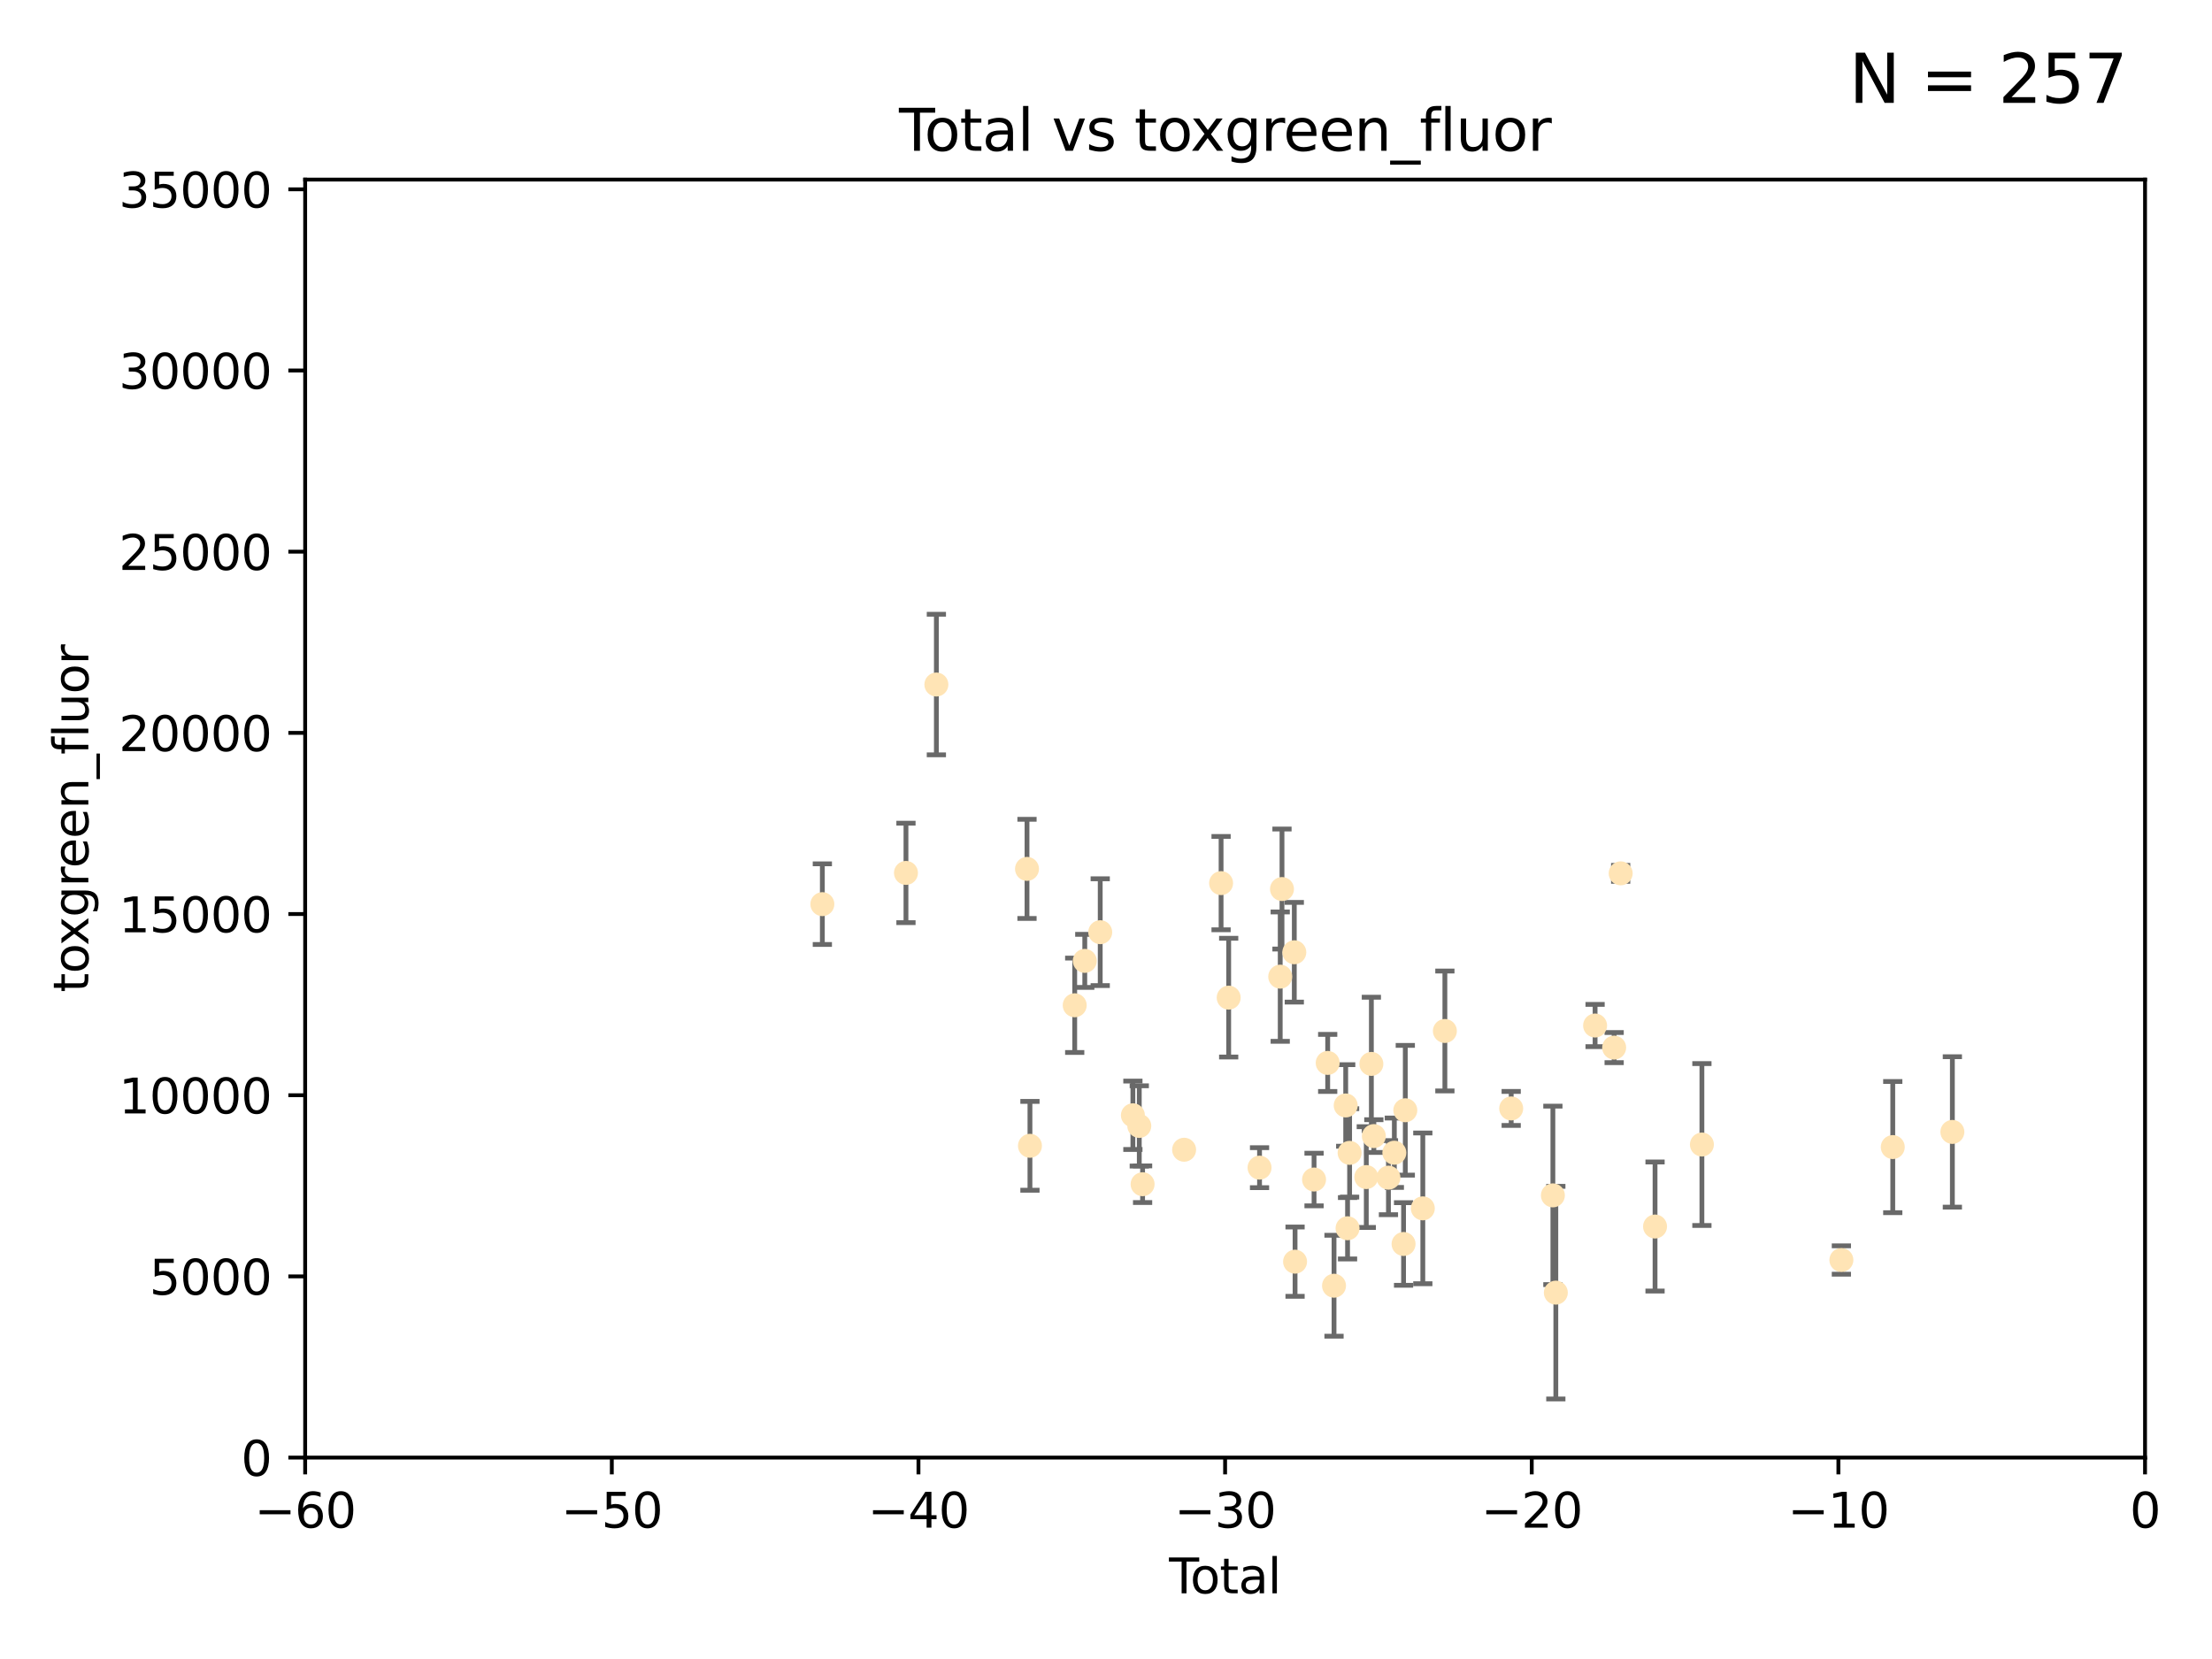 <?xml version="1.0" encoding="utf-8" standalone="no"?>
<!DOCTYPE svg PUBLIC "-//W3C//DTD SVG 1.1//EN"
  "http://www.w3.org/Graphics/SVG/1.1/DTD/svg11.dtd">
<svg xmlns:xlink="http://www.w3.org/1999/xlink" width="460.8pt" height="345.6pt" viewBox="0 0 460.8 345.6" xmlns="http://www.w3.org/2000/svg" version="1.1">
 <defs>
  <style type="text/css">*{stroke-linejoin: round; stroke-linecap: butt}</style>
 </defs>
 <g id="figure_1">
  <g id="patch_1">
   <path d="M 0 345.6 
L 460.8 345.6 
L 460.8 0 
L 0 0 
z
" style="fill: #ffffff"/>
  </g>
  <g id="axes_1">
   <g id="patch_2">
    <path d="M 63.571 303.64 
L 446.85 303.64 
L 446.85 37.411 
L 63.571 37.411 
z
" style="fill: #ffffff"/>
   </g>
   <g id="PathCollection_1">
    <defs>
     <path id="m1f750539a8" d="M 0 1.118 
C 0.297 1.118 0.581 1 0.791 0.791 
C 1 0.581 1.118 0.297 1.118 0 
C 1.118 -0.297 1 -0.581 0.791 -0.791 
C 0.581 -1 0.297 -1.118 0 -1.118 
C -0.297 -1.118 -0.581 -1 -0.791 -0.791 
C -1 -0.581 -1.118 -0.297 -1.118 0 
C -1.118 0.297 -1 0.581 -0.791 0.791 
C -0.581 1 -0.297 1.118 0 1.118 
z
" style="stroke: #ffe4b5"/>
    </defs>
    <g clip-path="url(#pe4c9d90808)">
     <use xlink:href="#m1f750539a8" x="171.311" y="188.351" style="fill: #ffe4b5; stroke: #ffe4b5"/>
     <use xlink:href="#m1f750539a8" x="188.729" y="181.843" style="fill: #ffe4b5; stroke: #ffe4b5"/>
     <use xlink:href="#m1f750539a8" x="195.063" y="142.599" style="fill: #ffe4b5; stroke: #ffe4b5"/>
     <use xlink:href="#m1f750539a8" x="213.943" y="181.005" style="fill: #ffe4b5; stroke: #ffe4b5"/>
     <use xlink:href="#m1f750539a8" x="214.558" y="238.693" style="fill: #ffe4b5; stroke: #ffe4b5"/>
     <use xlink:href="#m1f750539a8" x="223.882" y="209.418" style="fill: #ffe4b5; stroke: #ffe4b5"/>
     <use xlink:href="#m1f750539a8" x="225.978" y="200.169" style="fill: #ffe4b5; stroke: #ffe4b5"/>
     <use xlink:href="#m1f750539a8" x="229.196" y="194.192" style="fill: #ffe4b5; stroke: #ffe4b5"/>
     <use xlink:href="#m1f750539a8" x="236.002" y="232.333" style="fill: #ffe4b5; stroke: #ffe4b5"/>
     <use xlink:href="#m1f750539a8" x="237.334" y="234.551" style="fill: #ffe4b5; stroke: #ffe4b5"/>
     <use xlink:href="#m1f750539a8" x="238.024" y="246.695" style="fill: #ffe4b5; stroke: #ffe4b5"/>
     <use xlink:href="#m1f750539a8" x="246.672" y="239.511" style="fill: #ffe4b5; stroke: #ffe4b5"/>
     <use xlink:href="#m1f750539a8" x="254.374" y="183.971" style="fill: #ffe4b5; stroke: #ffe4b5"/>
     <use xlink:href="#m1f750539a8" x="255.958" y="207.828" style="fill: #ffe4b5; stroke: #ffe4b5"/>
     <use xlink:href="#m1f750539a8" x="262.386" y="243.244" style="fill: #ffe4b5; stroke: #ffe4b5"/>
     <use xlink:href="#m1f750539a8" x="266.693" y="203.455" style="fill: #ffe4b5; stroke: #ffe4b5"/>
     <use xlink:href="#m1f750539a8" x="267.062" y="185.203" style="fill: #ffe4b5; stroke: #ffe4b5"/>
     <use xlink:href="#m1f750539a8" x="269.628" y="198.375" style="fill: #ffe4b5; stroke: #ffe4b5"/>
     <use xlink:href="#m1f750539a8" x="269.785" y="262.829" style="fill: #ffe4b5; stroke: #ffe4b5"/>
     <use xlink:href="#m1f750539a8" x="273.742" y="245.717" style="fill: #ffe4b5; stroke: #ffe4b5"/>
     <use xlink:href="#m1f750539a8" x="276.582" y="221.426" style="fill: #ffe4b5; stroke: #ffe4b5"/>
     <use xlink:href="#m1f750539a8" x="277.901" y="267.838" style="fill: #ffe4b5; stroke: #ffe4b5"/>
     <use xlink:href="#m1f750539a8" x="280.335" y="230.287" style="fill: #ffe4b5; stroke: #ffe4b5"/>
     <use xlink:href="#m1f750539a8" x="280.72" y="255.869" style="fill: #ffe4b5; stroke: #ffe4b5"/>
     <use xlink:href="#m1f750539a8" x="281.148" y="240.165" style="fill: #ffe4b5; stroke: #ffe4b5"/>
     <use xlink:href="#m1f750539a8" x="284.624" y="245.207" style="fill: #ffe4b5; stroke: #ffe4b5"/>
     <use xlink:href="#m1f750539a8" x="285.68" y="221.632" style="fill: #ffe4b5; stroke: #ffe4b5"/>
     <use xlink:href="#m1f750539a8" x="286.197" y="236.668" style="fill: #ffe4b5; stroke: #ffe4b5"/>
     <use xlink:href="#m1f750539a8" x="289.239" y="245.328" style="fill: #ffe4b5; stroke: #ffe4b5"/>
     <use xlink:href="#m1f750539a8" x="290.468" y="240.133" style="fill: #ffe4b5; stroke: #ffe4b5"/>
     <use xlink:href="#m1f750539a8" x="292.388" y="259.145" style="fill: #ffe4b5; stroke: #ffe4b5"/>
     <use xlink:href="#m1f750539a8" x="292.749" y="231.288" style="fill: #ffe4b5; stroke: #ffe4b5"/>
     <use xlink:href="#m1f750539a8" x="296.398" y="251.723" style="fill: #ffe4b5; stroke: #ffe4b5"/>
     <use xlink:href="#m1f750539a8" x="300.995" y="214.773" style="fill: #ffe4b5; stroke: #ffe4b5"/>
     <use xlink:href="#m1f750539a8" x="314.809" y="230.909" style="fill: #ffe4b5; stroke: #ffe4b5"/>
     <use xlink:href="#m1f750539a8" x="323.494" y="249.018" style="fill: #ffe4b5; stroke: #ffe4b5"/>
     <use xlink:href="#m1f750539a8" x="324.108" y="269.281" style="fill: #ffe4b5; stroke: #ffe4b5"/>
     <use xlink:href="#m1f750539a8" x="332.286" y="213.635" style="fill: #ffe4b5; stroke: #ffe4b5"/>
     <use xlink:href="#m1f750539a8" x="336.257" y="218.233" style="fill: #ffe4b5; stroke: #ffe4b5"/>
     <use xlink:href="#m1f750539a8" x="337.617" y="181.932" style="fill: #ffe4b5; stroke: #ffe4b5"/>
     <use xlink:href="#m1f750539a8" x="344.776" y="255.506" style="fill: #ffe4b5; stroke: #ffe4b5"/>
     <use xlink:href="#m1f750539a8" x="354.538" y="238.425" style="fill: #ffe4b5; stroke: #ffe4b5"/>
     <use xlink:href="#m1f750539a8" x="383.593" y="262.484" style="fill: #ffe4b5; stroke: #ffe4b5"/>
     <use xlink:href="#m1f750539a8" x="394.298" y="238.955" style="fill: #ffe4b5; stroke: #ffe4b5"/>
     <use xlink:href="#m1f750539a8" x="406.714" y="235.8" style="fill: #ffe4b5; stroke: #ffe4b5"/>
    </g>
   </g>
   <g id="matplotlib.axis_1">
    <g id="xtick_1">
     <g id="line2d_1">
      <defs>
       <path id="meaaafb3d82" d="M 0 0 
L 0 3.5 
" style="stroke: #000000; stroke-width: 0.8"/>
      </defs>
      <g>
       <use xlink:href="#meaaafb3d82" x="63.571" y="303.64" style="stroke: #000000; stroke-width: 0.8"/>
      </g>
     </g>
     <g id="text_1">
      <!-- −60 -->
      <g transform="translate(53.019 318.238)scale(0.1 -0.1)">
       <defs>
        <path id="DejaVuSans-2212" d="M 678 2272 
L 4684 2272 
L 4684 1741 
L 678 1741 
L 678 2272 
z
" transform="scale(0.016)"/>
        <path id="DejaVuSans-36" d="M 2113 2584 
Q 1688 2584 1439 2293 
Q 1191 2003 1191 1497 
Q 1191 994 1439 701 
Q 1688 409 2113 409 
Q 2538 409 2786 701 
Q 3034 994 3034 1497 
Q 3034 2003 2786 2293 
Q 2538 2584 2113 2584 
z
M 3366 4563 
L 3366 3988 
Q 3128 4100 2886 4159 
Q 2644 4219 2406 4219 
Q 1781 4219 1451 3797 
Q 1122 3375 1075 2522 
Q 1259 2794 1537 2939 
Q 1816 3084 2150 3084 
Q 2853 3084 3261 2657 
Q 3669 2231 3669 1497 
Q 3669 778 3244 343 
Q 2819 -91 2113 -91 
Q 1303 -91 875 529 
Q 447 1150 447 2328 
Q 447 3434 972 4092 
Q 1497 4750 2381 4750 
Q 2619 4750 2861 4703 
Q 3103 4656 3366 4563 
z
" transform="scale(0.016)"/>
        <path id="DejaVuSans-30" d="M 2034 4250 
Q 1547 4250 1301 3770 
Q 1056 3291 1056 2328 
Q 1056 1369 1301 889 
Q 1547 409 2034 409 
Q 2525 409 2770 889 
Q 3016 1369 3016 2328 
Q 3016 3291 2770 3770 
Q 2525 4250 2034 4250 
z
M 2034 4750 
Q 2819 4750 3233 4129 
Q 3647 3509 3647 2328 
Q 3647 1150 3233 529 
Q 2819 -91 2034 -91 
Q 1250 -91 836 529 
Q 422 1150 422 2328 
Q 422 3509 836 4129 
Q 1250 4750 2034 4750 
z
" transform="scale(0.016)"/>
       </defs>
       <use xlink:href="#DejaVuSans-2212"/>
       <use xlink:href="#DejaVuSans-36" x="83.789"/>
       <use xlink:href="#DejaVuSans-30" x="147.412"/>
      </g>
     </g>
    </g>
    <g id="xtick_2">
     <g id="line2d_2">
      <g>
       <use xlink:href="#meaaafb3d82" x="127.451" y="303.64" style="stroke: #000000; stroke-width: 0.8"/>
      </g>
     </g>
     <g id="text_2">
      <!-- −50 -->
      <g transform="translate(116.899 318.238)scale(0.1 -0.1)">
       <defs>
        <path id="DejaVuSans-35" d="M 691 4666 
L 3169 4666 
L 3169 4134 
L 1269 4134 
L 1269 2991 
Q 1406 3038 1543 3061 
Q 1681 3084 1819 3084 
Q 2600 3084 3056 2656 
Q 3513 2228 3513 1497 
Q 3513 744 3044 326 
Q 2575 -91 1722 -91 
Q 1428 -91 1123 -41 
Q 819 9 494 109 
L 494 744 
Q 775 591 1075 516 
Q 1375 441 1709 441 
Q 2250 441 2565 725 
Q 2881 1009 2881 1497 
Q 2881 1984 2565 2268 
Q 2250 2553 1709 2553 
Q 1456 2553 1204 2497 
Q 953 2441 691 2322 
L 691 4666 
z
" transform="scale(0.016)"/>
       </defs>
       <use xlink:href="#DejaVuSans-2212"/>
       <use xlink:href="#DejaVuSans-35" x="83.789"/>
       <use xlink:href="#DejaVuSans-30" x="147.412"/>
      </g>
     </g>
    </g>
    <g id="xtick_3">
     <g id="line2d_3">
      <g>
       <use xlink:href="#meaaafb3d82" x="191.331" y="303.64" style="stroke: #000000; stroke-width: 0.8"/>
      </g>
     </g>
     <g id="text_3">
      <!-- −40 -->
      <g transform="translate(180.778 318.238)scale(0.1 -0.1)">
       <defs>
        <path id="DejaVuSans-34" d="M 2419 4116 
L 825 1625 
L 2419 1625 
L 2419 4116 
z
M 2253 4666 
L 3047 4666 
L 3047 1625 
L 3713 1625 
L 3713 1100 
L 3047 1100 
L 3047 0 
L 2419 0 
L 2419 1100 
L 313 1100 
L 313 1709 
L 2253 4666 
z
" transform="scale(0.016)"/>
       </defs>
       <use xlink:href="#DejaVuSans-2212"/>
       <use xlink:href="#DejaVuSans-34" x="83.789"/>
       <use xlink:href="#DejaVuSans-30" x="147.412"/>
      </g>
     </g>
    </g>
    <g id="xtick_4">
     <g id="line2d_4">
      <g>
       <use xlink:href="#meaaafb3d82" x="255.211" y="303.64" style="stroke: #000000; stroke-width: 0.8"/>
      </g>
     </g>
     <g id="text_4">
      <!-- −30 -->
      <g transform="translate(244.658 318.238)scale(0.1 -0.1)">
       <defs>
        <path id="DejaVuSans-33" d="M 2597 2516 
Q 3050 2419 3304 2112 
Q 3559 1806 3559 1356 
Q 3559 666 3084 287 
Q 2609 -91 1734 -91 
Q 1441 -91 1130 -33 
Q 819 25 488 141 
L 488 750 
Q 750 597 1062 519 
Q 1375 441 1716 441 
Q 2309 441 2620 675 
Q 2931 909 2931 1356 
Q 2931 1769 2642 2001 
Q 2353 2234 1838 2234 
L 1294 2234 
L 1294 2753 
L 1863 2753 
Q 2328 2753 2575 2939 
Q 2822 3125 2822 3475 
Q 2822 3834 2567 4026 
Q 2313 4219 1838 4219 
Q 1578 4219 1281 4162 
Q 984 4106 628 3988 
L 628 4550 
Q 988 4650 1302 4700 
Q 1616 4750 1894 4750 
Q 2613 4750 3031 4423 
Q 3450 4097 3450 3541 
Q 3450 3153 3228 2886 
Q 3006 2619 2597 2516 
z
" transform="scale(0.016)"/>
       </defs>
       <use xlink:href="#DejaVuSans-2212"/>
       <use xlink:href="#DejaVuSans-33" x="83.789"/>
       <use xlink:href="#DejaVuSans-30" x="147.412"/>
      </g>
     </g>
    </g>
    <g id="xtick_5">
     <g id="line2d_5">
      <g>
       <use xlink:href="#meaaafb3d82" x="319.09" y="303.64" style="stroke: #000000; stroke-width: 0.8"/>
      </g>
     </g>
     <g id="text_5">
      <!-- −20 -->
      <g transform="translate(308.538 318.238)scale(0.1 -0.1)">
       <defs>
        <path id="DejaVuSans-32" d="M 1228 531 
L 3431 531 
L 3431 0 
L 469 0 
L 469 531 
Q 828 903 1448 1529 
Q 2069 2156 2228 2338 
Q 2531 2678 2651 2914 
Q 2772 3150 2772 3378 
Q 2772 3750 2511 3984 
Q 2250 4219 1831 4219 
Q 1534 4219 1204 4116 
Q 875 4013 500 3803 
L 500 4441 
Q 881 4594 1212 4672 
Q 1544 4750 1819 4750 
Q 2544 4750 2975 4387 
Q 3406 4025 3406 3419 
Q 3406 3131 3298 2873 
Q 3191 2616 2906 2266 
Q 2828 2175 2409 1742 
Q 1991 1309 1228 531 
z
" transform="scale(0.016)"/>
       </defs>
       <use xlink:href="#DejaVuSans-2212"/>
       <use xlink:href="#DejaVuSans-32" x="83.789"/>
       <use xlink:href="#DejaVuSans-30" x="147.412"/>
      </g>
     </g>
    </g>
    <g id="xtick_6">
     <g id="line2d_6">
      <g>
       <use xlink:href="#meaaafb3d82" x="382.97" y="303.64" style="stroke: #000000; stroke-width: 0.8"/>
      </g>
     </g>
     <g id="text_6">
      <!-- −10 -->
      <g transform="translate(372.418 318.238)scale(0.1 -0.1)">
       <defs>
        <path id="DejaVuSans-31" d="M 794 531 
L 1825 531 
L 1825 4091 
L 703 3866 
L 703 4441 
L 1819 4666 
L 2450 4666 
L 2450 531 
L 3481 531 
L 3481 0 
L 794 0 
L 794 531 
z
" transform="scale(0.016)"/>
       </defs>
       <use xlink:href="#DejaVuSans-2212"/>
       <use xlink:href="#DejaVuSans-31" x="83.789"/>
       <use xlink:href="#DejaVuSans-30" x="147.412"/>
      </g>
     </g>
    </g>
    <g id="xtick_7">
     <g id="line2d_7">
      <g>
       <use xlink:href="#meaaafb3d82" x="446.85" y="303.64" style="stroke: #000000; stroke-width: 0.8"/>
      </g>
     </g>
     <g id="text_7">
      <!-- 0 -->
      <g transform="translate(443.669 318.238)scale(0.1 -0.1)">
       <use xlink:href="#DejaVuSans-30"/>
      </g>
     </g>
    </g>
    <g id="text_8">
     <!-- Total -->
     <g transform="translate(243.534 331.917)scale(0.1 -0.1)">
      <defs>
       <path id="DejaVuSans-54" d="M -19 4666 
L 3928 4666 
L 3928 4134 
L 2272 4134 
L 2272 0 
L 1638 0 
L 1638 4134 
L -19 4134 
L -19 4666 
z
" transform="scale(0.016)"/>
       <path id="DejaVuSans-6f" d="M 1959 3097 
Q 1497 3097 1228 2736 
Q 959 2375 959 1747 
Q 959 1119 1226 758 
Q 1494 397 1959 397 
Q 2419 397 2687 759 
Q 2956 1122 2956 1747 
Q 2956 2369 2687 2733 
Q 2419 3097 1959 3097 
z
M 1959 3584 
Q 2709 3584 3137 3096 
Q 3566 2609 3566 1747 
Q 3566 888 3137 398 
Q 2709 -91 1959 -91 
Q 1206 -91 779 398 
Q 353 888 353 1747 
Q 353 2609 779 3096 
Q 1206 3584 1959 3584 
z
" transform="scale(0.016)"/>
       <path id="DejaVuSans-74" d="M 1172 4494 
L 1172 3500 
L 2356 3500 
L 2356 3053 
L 1172 3053 
L 1172 1153 
Q 1172 725 1289 603 
Q 1406 481 1766 481 
L 2356 481 
L 2356 0 
L 1766 0 
Q 1100 0 847 248 
Q 594 497 594 1153 
L 594 3053 
L 172 3053 
L 172 3500 
L 594 3500 
L 594 4494 
L 1172 4494 
z
" transform="scale(0.016)"/>
       <path id="DejaVuSans-61" d="M 2194 1759 
Q 1497 1759 1228 1600 
Q 959 1441 959 1056 
Q 959 750 1161 570 
Q 1363 391 1709 391 
Q 2188 391 2477 730 
Q 2766 1069 2766 1631 
L 2766 1759 
L 2194 1759 
z
M 3341 1997 
L 3341 0 
L 2766 0 
L 2766 531 
Q 2569 213 2275 61 
Q 1981 -91 1556 -91 
Q 1019 -91 701 211 
Q 384 513 384 1019 
Q 384 1609 779 1909 
Q 1175 2209 1959 2209 
L 2766 2209 
L 2766 2266 
Q 2766 2663 2505 2880 
Q 2244 3097 1772 3097 
Q 1472 3097 1187 3025 
Q 903 2953 641 2809 
L 641 3341 
Q 956 3463 1253 3523 
Q 1550 3584 1831 3584 
Q 2591 3584 2966 3190 
Q 3341 2797 3341 1997 
z
" transform="scale(0.016)"/>
       <path id="DejaVuSans-6c" d="M 603 4863 
L 1178 4863 
L 1178 0 
L 603 0 
L 603 4863 
z
" transform="scale(0.016)"/>
      </defs>
      <use xlink:href="#DejaVuSans-54"/>
      <use xlink:href="#DejaVuSans-6f" x="44.084"/>
      <use xlink:href="#DejaVuSans-74" x="105.266"/>
      <use xlink:href="#DejaVuSans-61" x="144.475"/>
      <use xlink:href="#DejaVuSans-6c" x="205.754"/>
     </g>
    </g>
   </g>
   <g id="matplotlib.axis_2">
    <g id="ytick_1">
     <g id="line2d_8">
      <defs>
       <path id="m764acc139d" d="M 0 0 
L -3.5 0 
" style="stroke: #000000; stroke-width: 0.8"/>
      </defs>
      <g>
       <use xlink:href="#m764acc139d" x="63.571" y="303.64" style="stroke: #000000; stroke-width: 0.8"/>
      </g>
     </g>
     <g id="text_9">
      <!-- 0 -->
      <g transform="translate(50.209 307.439)scale(0.1 -0.1)">
       <use xlink:href="#DejaVuSans-30"/>
      </g>
     </g>
    </g>
    <g id="ytick_2">
     <g id="line2d_9">
      <g>
       <use xlink:href="#m764acc139d" x="63.571" y="265.897" style="stroke: #000000; stroke-width: 0.8"/>
      </g>
     </g>
     <g id="text_10">
      <!-- 5000 -->
      <g transform="translate(31.121 269.696)scale(0.1 -0.1)">
       <use xlink:href="#DejaVuSans-35"/>
       <use xlink:href="#DejaVuSans-30" x="63.623"/>
       <use xlink:href="#DejaVuSans-30" x="127.246"/>
       <use xlink:href="#DejaVuSans-30" x="190.869"/>
      </g>
     </g>
    </g>
    <g id="ytick_3">
     <g id="line2d_10">
      <g>
       <use xlink:href="#m764acc139d" x="63.571" y="228.154" style="stroke: #000000; stroke-width: 0.8"/>
      </g>
     </g>
     <g id="text_11">
      <!-- 10000 -->
      <g transform="translate(24.759 231.953)scale(0.1 -0.1)">
       <use xlink:href="#DejaVuSans-31"/>
       <use xlink:href="#DejaVuSans-30" x="63.623"/>
       <use xlink:href="#DejaVuSans-30" x="127.246"/>
       <use xlink:href="#DejaVuSans-30" x="190.869"/>
       <use xlink:href="#DejaVuSans-30" x="254.492"/>
      </g>
     </g>
    </g>
    <g id="ytick_4">
     <g id="line2d_11">
      <g>
       <use xlink:href="#m764acc139d" x="63.571" y="190.411" style="stroke: #000000; stroke-width: 0.8"/>
      </g>
     </g>
     <g id="text_12">
      <!-- 15000 -->
      <g transform="translate(24.759 194.21)scale(0.1 -0.1)">
       <use xlink:href="#DejaVuSans-31"/>
       <use xlink:href="#DejaVuSans-35" x="63.623"/>
       <use xlink:href="#DejaVuSans-30" x="127.246"/>
       <use xlink:href="#DejaVuSans-30" x="190.869"/>
       <use xlink:href="#DejaVuSans-30" x="254.492"/>
      </g>
     </g>
    </g>
    <g id="ytick_5">
     <g id="line2d_12">
      <g>
       <use xlink:href="#m764acc139d" x="63.571" y="152.668" style="stroke: #000000; stroke-width: 0.8"/>
      </g>
     </g>
     <g id="text_13">
      <!-- 20000 -->
      <g transform="translate(24.759 156.467)scale(0.1 -0.1)">
       <use xlink:href="#DejaVuSans-32"/>
       <use xlink:href="#DejaVuSans-30" x="63.623"/>
       <use xlink:href="#DejaVuSans-30" x="127.246"/>
       <use xlink:href="#DejaVuSans-30" x="190.869"/>
       <use xlink:href="#DejaVuSans-30" x="254.492"/>
      </g>
     </g>
    </g>
    <g id="ytick_6">
     <g id="line2d_13">
      <g>
       <use xlink:href="#m764acc139d" x="63.571" y="114.925" style="stroke: #000000; stroke-width: 0.8"/>
      </g>
     </g>
     <g id="text_14">
      <!-- 25000 -->
      <g transform="translate(24.759 118.724)scale(0.1 -0.1)">
       <use xlink:href="#DejaVuSans-32"/>
       <use xlink:href="#DejaVuSans-35" x="63.623"/>
       <use xlink:href="#DejaVuSans-30" x="127.246"/>
       <use xlink:href="#DejaVuSans-30" x="190.869"/>
       <use xlink:href="#DejaVuSans-30" x="254.492"/>
      </g>
     </g>
    </g>
    <g id="ytick_7">
     <g id="line2d_14">
      <g>
       <use xlink:href="#m764acc139d" x="63.571" y="77.181" style="stroke: #000000; stroke-width: 0.8"/>
      </g>
     </g>
     <g id="text_15">
      <!-- 30000 -->
      <g transform="translate(24.759 80.981)scale(0.1 -0.1)">
       <use xlink:href="#DejaVuSans-33"/>
       <use xlink:href="#DejaVuSans-30" x="63.623"/>
       <use xlink:href="#DejaVuSans-30" x="127.246"/>
       <use xlink:href="#DejaVuSans-30" x="190.869"/>
       <use xlink:href="#DejaVuSans-30" x="254.492"/>
      </g>
     </g>
    </g>
    <g id="ytick_8">
     <g id="line2d_15">
      <g>
       <use xlink:href="#m764acc139d" x="63.571" y="39.438" style="stroke: #000000; stroke-width: 0.8"/>
      </g>
     </g>
     <g id="text_16">
      <!-- 35000 -->
      <g transform="translate(24.759 43.238)scale(0.1 -0.1)">
       <use xlink:href="#DejaVuSans-33"/>
       <use xlink:href="#DejaVuSans-35" x="63.623"/>
       <use xlink:href="#DejaVuSans-30" x="127.246"/>
       <use xlink:href="#DejaVuSans-30" x="190.869"/>
       <use xlink:href="#DejaVuSans-30" x="254.492"/>
      </g>
     </g>
    </g>
    <g id="text_17">
     <!-- toxgreen_fluor -->
     <g transform="translate(18.401 206.72)rotate(-90)scale(0.1 -0.1)">
      <defs>
       <path id="DejaVuSans-78" d="M 3513 3500 
L 2247 1797 
L 3578 0 
L 2900 0 
L 1881 1375 
L 863 0 
L 184 0 
L 1544 1831 
L 300 3500 
L 978 3500 
L 1906 2253 
L 2834 3500 
L 3513 3500 
z
" transform="scale(0.016)"/>
       <path id="DejaVuSans-67" d="M 2906 1791 
Q 2906 2416 2648 2759 
Q 2391 3103 1925 3103 
Q 1463 3103 1205 2759 
Q 947 2416 947 1791 
Q 947 1169 1205 825 
Q 1463 481 1925 481 
Q 2391 481 2648 825 
Q 2906 1169 2906 1791 
z
M 3481 434 
Q 3481 -459 3084 -895 
Q 2688 -1331 1869 -1331 
Q 1566 -1331 1297 -1286 
Q 1028 -1241 775 -1147 
L 775 -588 
Q 1028 -725 1275 -790 
Q 1522 -856 1778 -856 
Q 2344 -856 2625 -561 
Q 2906 -266 2906 331 
L 2906 616 
Q 2728 306 2450 153 
Q 2172 0 1784 0 
Q 1141 0 747 490 
Q 353 981 353 1791 
Q 353 2603 747 3093 
Q 1141 3584 1784 3584 
Q 2172 3584 2450 3431 
Q 2728 3278 2906 2969 
L 2906 3500 
L 3481 3500 
L 3481 434 
z
" transform="scale(0.016)"/>
       <path id="DejaVuSans-72" d="M 2631 2963 
Q 2534 3019 2420 3045 
Q 2306 3072 2169 3072 
Q 1681 3072 1420 2755 
Q 1159 2438 1159 1844 
L 1159 0 
L 581 0 
L 581 3500 
L 1159 3500 
L 1159 2956 
Q 1341 3275 1631 3429 
Q 1922 3584 2338 3584 
Q 2397 3584 2469 3576 
Q 2541 3569 2628 3553 
L 2631 2963 
z
" transform="scale(0.016)"/>
       <path id="DejaVuSans-65" d="M 3597 1894 
L 3597 1613 
L 953 1613 
Q 991 1019 1311 708 
Q 1631 397 2203 397 
Q 2534 397 2845 478 
Q 3156 559 3463 722 
L 3463 178 
Q 3153 47 2828 -22 
Q 2503 -91 2169 -91 
Q 1331 -91 842 396 
Q 353 884 353 1716 
Q 353 2575 817 3079 
Q 1281 3584 2069 3584 
Q 2775 3584 3186 3129 
Q 3597 2675 3597 1894 
z
M 3022 2063 
Q 3016 2534 2758 2815 
Q 2500 3097 2075 3097 
Q 1594 3097 1305 2825 
Q 1016 2553 972 2059 
L 3022 2063 
z
" transform="scale(0.016)"/>
       <path id="DejaVuSans-6e" d="M 3513 2113 
L 3513 0 
L 2938 0 
L 2938 2094 
Q 2938 2591 2744 2837 
Q 2550 3084 2163 3084 
Q 1697 3084 1428 2787 
Q 1159 2491 1159 1978 
L 1159 0 
L 581 0 
L 581 3500 
L 1159 3500 
L 1159 2956 
Q 1366 3272 1645 3428 
Q 1925 3584 2291 3584 
Q 2894 3584 3203 3211 
Q 3513 2838 3513 2113 
z
" transform="scale(0.016)"/>
       <path id="DejaVuSans-5f" d="M 3263 -1063 
L 3263 -1509 
L -63 -1509 
L -63 -1063 
L 3263 -1063 
z
" transform="scale(0.016)"/>
       <path id="DejaVuSans-66" d="M 2375 4863 
L 2375 4384 
L 1825 4384 
Q 1516 4384 1395 4259 
Q 1275 4134 1275 3809 
L 1275 3500 
L 2222 3500 
L 2222 3053 
L 1275 3053 
L 1275 0 
L 697 0 
L 697 3053 
L 147 3053 
L 147 3500 
L 697 3500 
L 697 3744 
Q 697 4328 969 4595 
Q 1241 4863 1831 4863 
L 2375 4863 
z
" transform="scale(0.016)"/>
       <path id="DejaVuSans-75" d="M 544 1381 
L 544 3500 
L 1119 3500 
L 1119 1403 
Q 1119 906 1312 657 
Q 1506 409 1894 409 
Q 2359 409 2629 706 
Q 2900 1003 2900 1516 
L 2900 3500 
L 3475 3500 
L 3475 0 
L 2900 0 
L 2900 538 
Q 2691 219 2414 64 
Q 2138 -91 1772 -91 
Q 1169 -91 856 284 
Q 544 659 544 1381 
z
M 1991 3584 
L 1991 3584 
z
" transform="scale(0.016)"/>
      </defs>
      <use xlink:href="#DejaVuSans-74"/>
      <use xlink:href="#DejaVuSans-6f" x="39.209"/>
      <use xlink:href="#DejaVuSans-78" x="97.266"/>
      <use xlink:href="#DejaVuSans-67" x="156.445"/>
      <use xlink:href="#DejaVuSans-72" x="219.922"/>
      <use xlink:href="#DejaVuSans-65" x="258.785"/>
      <use xlink:href="#DejaVuSans-65" x="320.309"/>
      <use xlink:href="#DejaVuSans-6e" x="381.832"/>
      <use xlink:href="#DejaVuSans-5f" x="445.211"/>
      <use xlink:href="#DejaVuSans-66" x="495.211"/>
      <use xlink:href="#DejaVuSans-6c" x="530.416"/>
      <use xlink:href="#DejaVuSans-75" x="558.199"/>
      <use xlink:href="#DejaVuSans-6f" x="621.578"/>
      <use xlink:href="#DejaVuSans-72" x="682.76"/>
     </g>
    </g>
   </g>
   <g id="LineCollection_1">
    <path d="M 171.311 196.752 
L 171.311 179.949 
" clip-path="url(#pe4c9d90808)" style="fill: none; stroke: #696969"/>
    <path d="M 188.729 192.201 
L 188.729 171.484 
" clip-path="url(#pe4c9d90808)" style="fill: none; stroke: #696969"/>
    <path d="M 195.063 157.242 
L 195.063 127.957 
" clip-path="url(#pe4c9d90808)" style="fill: none; stroke: #696969"/>
    <path d="M 213.943 191.334 
L 213.943 170.675 
" clip-path="url(#pe4c9d90808)" style="fill: none; stroke: #696969"/>
    <path d="M 214.558 247.946 
L 214.558 229.44 
" clip-path="url(#pe4c9d90808)" style="fill: none; stroke: #696969"/>
    <path d="M 223.882 219.25 
L 223.882 199.587 
" clip-path="url(#pe4c9d90808)" style="fill: none; stroke: #696969"/>
    <path d="M 225.978 205.695 
L 225.978 194.642 
" clip-path="url(#pe4c9d90808)" style="fill: none; stroke: #696969"/>
    <path d="M 229.196 205.318 
L 229.196 183.065 
" clip-path="url(#pe4c9d90808)" style="fill: none; stroke: #696969"/>
    <path d="M 236.002 239.456 
L 236.002 225.21 
" clip-path="url(#pe4c9d90808)" style="fill: none; stroke: #696969"/>
    <path d="M 237.334 242.909 
L 237.334 226.193 
" clip-path="url(#pe4c9d90808)" style="fill: none; stroke: #696969"/>
    <path d="M 238.024 250.509 
L 238.024 242.881 
" clip-path="url(#pe4c9d90808)" style="fill: none; stroke: #696969"/>
    <path d="M 246.672 239.932 
L 246.672 239.091 
" clip-path="url(#pe4c9d90808)" style="fill: none; stroke: #696969"/>
    <path d="M 254.374 193.689 
L 254.374 174.254 
" clip-path="url(#pe4c9d90808)" style="fill: none; stroke: #696969"/>
    <path d="M 255.958 220.196 
L 255.958 195.46 
" clip-path="url(#pe4c9d90808)" style="fill: none; stroke: #696969"/>
    <path d="M 262.386 247.41 
L 262.386 239.079 
" clip-path="url(#pe4c9d90808)" style="fill: none; stroke: #696969"/>
    <path d="M 266.693 216.927 
L 266.693 189.982 
" clip-path="url(#pe4c9d90808)" style="fill: none; stroke: #696969"/>
    <path d="M 267.062 197.701 
L 267.062 172.706 
" clip-path="url(#pe4c9d90808)" style="fill: none; stroke: #696969"/>
    <path d="M 269.628 208.757 
L 269.628 187.992 
" clip-path="url(#pe4c9d90808)" style="fill: none; stroke: #696969"/>
    <path d="M 269.785 270.051 
L 269.785 255.606 
" clip-path="url(#pe4c9d90808)" style="fill: none; stroke: #696969"/>
    <path d="M 273.742 251.194 
L 273.742 240.24 
" clip-path="url(#pe4c9d90808)" style="fill: none; stroke: #696969"/>
    <path d="M 276.582 227.368 
L 276.582 215.484 
" clip-path="url(#pe4c9d90808)" style="fill: none; stroke: #696969"/>
    <path d="M 277.901 278.351 
L 277.901 257.325 
" clip-path="url(#pe4c9d90808)" style="fill: none; stroke: #696969"/>
    <path d="M 280.335 238.782 
L 280.335 221.793 
" clip-path="url(#pe4c9d90808)" style="fill: none; stroke: #696969"/>
    <path d="M 280.72 262.262 
L 280.72 249.477 
" clip-path="url(#pe4c9d90808)" style="fill: none; stroke: #696969"/>
    <path d="M 281.148 249.376 
L 281.148 230.955 
" clip-path="url(#pe4c9d90808)" style="fill: none; stroke: #696969"/>
    <path d="M 284.624 255.702 
L 284.624 234.711 
" clip-path="url(#pe4c9d90808)" style="fill: none; stroke: #696969"/>
    <path d="M 285.68 235.523 
L 285.68 207.742 
" clip-path="url(#pe4c9d90808)" style="fill: none; stroke: #696969"/>
    <path d="M 286.197 240.079 
L 286.197 233.256 
" clip-path="url(#pe4c9d90808)" style="fill: none; stroke: #696969"/>
    <path d="M 289.239 253.044 
L 289.239 237.611 
" clip-path="url(#pe4c9d90808)" style="fill: none; stroke: #696969"/>
    <path d="M 290.468 247.36 
L 290.468 232.905 
" clip-path="url(#pe4c9d90808)" style="fill: none; stroke: #696969"/>
    <path d="M 292.388 267.749 
L 292.388 250.541 
" clip-path="url(#pe4c9d90808)" style="fill: none; stroke: #696969"/>
    <path d="M 292.749 244.802 
L 292.749 217.774 
" clip-path="url(#pe4c9d90808)" style="fill: none; stroke: #696969"/>
    <path d="M 296.398 267.424 
L 296.398 236.021 
" clip-path="url(#pe4c9d90808)" style="fill: none; stroke: #696969"/>
    <path d="M 300.995 227.262 
L 300.995 202.285 
" clip-path="url(#pe4c9d90808)" style="fill: none; stroke: #696969"/>
    <path d="M 314.809 234.453 
L 314.809 227.366 
" clip-path="url(#pe4c9d90808)" style="fill: none; stroke: #696969"/>
    <path d="M 323.494 267.609 
L 323.494 230.427 
" clip-path="url(#pe4c9d90808)" style="fill: none; stroke: #696969"/>
    <path d="M 324.108 291.425 
L 324.108 247.137 
" clip-path="url(#pe4c9d90808)" style="fill: none; stroke: #696969"/>
    <path d="M 332.286 218.032 
L 332.286 209.238 
" clip-path="url(#pe4c9d90808)" style="fill: none; stroke: #696969"/>
    <path d="M 336.257 221.368 
L 336.257 215.099 
" clip-path="url(#pe4c9d90808)" style="fill: none; stroke: #696969"/>
    <path d="M 337.617 183.595 
L 337.617 180.268 
" clip-path="url(#pe4c9d90808)" style="fill: none; stroke: #696969"/>
    <path d="M 344.776 268.949 
L 344.776 242.062 
" clip-path="url(#pe4c9d90808)" style="fill: none; stroke: #696969"/>
    <path d="M 354.538 255.286 
L 354.538 221.564 
" clip-path="url(#pe4c9d90808)" style="fill: none; stroke: #696969"/>
    <path d="M 383.593 265.442 
L 383.593 259.527 
" clip-path="url(#pe4c9d90808)" style="fill: none; stroke: #696969"/>
    <path d="M 394.298 252.619 
L 394.298 225.291 
" clip-path="url(#pe4c9d90808)" style="fill: none; stroke: #696969"/>
    <path d="M 406.714 251.47 
L 406.714 220.13 
" clip-path="url(#pe4c9d90808)" style="fill: none; stroke: #696969"/>
   </g>
   <g id="line2d_16">
    <defs>
     <path id="me8dc9d816d" d="M 2 0 
L -2 -0 
" style="stroke: #696969"/>
    </defs>
    <g clip-path="url(#pe4c9d90808)">
     <use xlink:href="#me8dc9d816d" x="171.311" y="196.752" style="fill: #696969; stroke: #696969"/>
     <use xlink:href="#me8dc9d816d" x="188.729" y="192.201" style="fill: #696969; stroke: #696969"/>
     <use xlink:href="#me8dc9d816d" x="195.063" y="157.242" style="fill: #696969; stroke: #696969"/>
     <use xlink:href="#me8dc9d816d" x="213.943" y="191.334" style="fill: #696969; stroke: #696969"/>
     <use xlink:href="#me8dc9d816d" x="214.558" y="247.946" style="fill: #696969; stroke: #696969"/>
     <use xlink:href="#me8dc9d816d" x="223.882" y="219.25" style="fill: #696969; stroke: #696969"/>
     <use xlink:href="#me8dc9d816d" x="225.978" y="205.695" style="fill: #696969; stroke: #696969"/>
     <use xlink:href="#me8dc9d816d" x="229.196" y="205.318" style="fill: #696969; stroke: #696969"/>
     <use xlink:href="#me8dc9d816d" x="236.002" y="239.456" style="fill: #696969; stroke: #696969"/>
     <use xlink:href="#me8dc9d816d" x="237.334" y="242.909" style="fill: #696969; stroke: #696969"/>
     <use xlink:href="#me8dc9d816d" x="238.024" y="250.509" style="fill: #696969; stroke: #696969"/>
     <use xlink:href="#me8dc9d816d" x="246.672" y="239.932" style="fill: #696969; stroke: #696969"/>
     <use xlink:href="#me8dc9d816d" x="254.374" y="193.689" style="fill: #696969; stroke: #696969"/>
     <use xlink:href="#me8dc9d816d" x="255.958" y="220.196" style="fill: #696969; stroke: #696969"/>
     <use xlink:href="#me8dc9d816d" x="262.386" y="247.41" style="fill: #696969; stroke: #696969"/>
     <use xlink:href="#me8dc9d816d" x="266.693" y="216.927" style="fill: #696969; stroke: #696969"/>
     <use xlink:href="#me8dc9d816d" x="267.062" y="197.701" style="fill: #696969; stroke: #696969"/>
     <use xlink:href="#me8dc9d816d" x="269.628" y="208.757" style="fill: #696969; stroke: #696969"/>
     <use xlink:href="#me8dc9d816d" x="269.785" y="270.051" style="fill: #696969; stroke: #696969"/>
     <use xlink:href="#me8dc9d816d" x="273.742" y="251.194" style="fill: #696969; stroke: #696969"/>
     <use xlink:href="#me8dc9d816d" x="276.582" y="227.368" style="fill: #696969; stroke: #696969"/>
     <use xlink:href="#me8dc9d816d" x="277.901" y="278.351" style="fill: #696969; stroke: #696969"/>
     <use xlink:href="#me8dc9d816d" x="280.335" y="238.782" style="fill: #696969; stroke: #696969"/>
     <use xlink:href="#me8dc9d816d" x="280.72" y="262.262" style="fill: #696969; stroke: #696969"/>
     <use xlink:href="#me8dc9d816d" x="281.148" y="249.376" style="fill: #696969; stroke: #696969"/>
     <use xlink:href="#me8dc9d816d" x="284.624" y="255.702" style="fill: #696969; stroke: #696969"/>
     <use xlink:href="#me8dc9d816d" x="285.68" y="235.523" style="fill: #696969; stroke: #696969"/>
     <use xlink:href="#me8dc9d816d" x="286.197" y="240.079" style="fill: #696969; stroke: #696969"/>
     <use xlink:href="#me8dc9d816d" x="289.239" y="253.044" style="fill: #696969; stroke: #696969"/>
     <use xlink:href="#me8dc9d816d" x="290.468" y="247.36" style="fill: #696969; stroke: #696969"/>
     <use xlink:href="#me8dc9d816d" x="292.388" y="267.749" style="fill: #696969; stroke: #696969"/>
     <use xlink:href="#me8dc9d816d" x="292.749" y="244.802" style="fill: #696969; stroke: #696969"/>
     <use xlink:href="#me8dc9d816d" x="296.398" y="267.424" style="fill: #696969; stroke: #696969"/>
     <use xlink:href="#me8dc9d816d" x="300.995" y="227.262" style="fill: #696969; stroke: #696969"/>
     <use xlink:href="#me8dc9d816d" x="314.809" y="234.453" style="fill: #696969; stroke: #696969"/>
     <use xlink:href="#me8dc9d816d" x="323.494" y="267.609" style="fill: #696969; stroke: #696969"/>
     <use xlink:href="#me8dc9d816d" x="324.108" y="291.425" style="fill: #696969; stroke: #696969"/>
     <use xlink:href="#me8dc9d816d" x="332.286" y="218.032" style="fill: #696969; stroke: #696969"/>
     <use xlink:href="#me8dc9d816d" x="336.257" y="221.368" style="fill: #696969; stroke: #696969"/>
     <use xlink:href="#me8dc9d816d" x="337.617" y="183.595" style="fill: #696969; stroke: #696969"/>
     <use xlink:href="#me8dc9d816d" x="344.776" y="268.949" style="fill: #696969; stroke: #696969"/>
     <use xlink:href="#me8dc9d816d" x="354.538" y="255.286" style="fill: #696969; stroke: #696969"/>
     <use xlink:href="#me8dc9d816d" x="383.593" y="265.442" style="fill: #696969; stroke: #696969"/>
     <use xlink:href="#me8dc9d816d" x="394.298" y="252.619" style="fill: #696969; stroke: #696969"/>
     <use xlink:href="#me8dc9d816d" x="406.714" y="251.47" style="fill: #696969; stroke: #696969"/>
    </g>
   </g>
   <g id="line2d_17">
    <g clip-path="url(#pe4c9d90808)">
     <use xlink:href="#me8dc9d816d" x="171.311" y="179.949" style="fill: #696969; stroke: #696969"/>
     <use xlink:href="#me8dc9d816d" x="188.729" y="171.484" style="fill: #696969; stroke: #696969"/>
     <use xlink:href="#me8dc9d816d" x="195.063" y="127.957" style="fill: #696969; stroke: #696969"/>
     <use xlink:href="#me8dc9d816d" x="213.943" y="170.675" style="fill: #696969; stroke: #696969"/>
     <use xlink:href="#me8dc9d816d" x="214.558" y="229.44" style="fill: #696969; stroke: #696969"/>
     <use xlink:href="#me8dc9d816d" x="223.882" y="199.587" style="fill: #696969; stroke: #696969"/>
     <use xlink:href="#me8dc9d816d" x="225.978" y="194.642" style="fill: #696969; stroke: #696969"/>
     <use xlink:href="#me8dc9d816d" x="229.196" y="183.065" style="fill: #696969; stroke: #696969"/>
     <use xlink:href="#me8dc9d816d" x="236.002" y="225.21" style="fill: #696969; stroke: #696969"/>
     <use xlink:href="#me8dc9d816d" x="237.334" y="226.193" style="fill: #696969; stroke: #696969"/>
     <use xlink:href="#me8dc9d816d" x="238.024" y="242.881" style="fill: #696969; stroke: #696969"/>
     <use xlink:href="#me8dc9d816d" x="246.672" y="239.091" style="fill: #696969; stroke: #696969"/>
     <use xlink:href="#me8dc9d816d" x="254.374" y="174.254" style="fill: #696969; stroke: #696969"/>
     <use xlink:href="#me8dc9d816d" x="255.958" y="195.46" style="fill: #696969; stroke: #696969"/>
     <use xlink:href="#me8dc9d816d" x="262.386" y="239.079" style="fill: #696969; stroke: #696969"/>
     <use xlink:href="#me8dc9d816d" x="266.693" y="189.982" style="fill: #696969; stroke: #696969"/>
     <use xlink:href="#me8dc9d816d" x="267.062" y="172.706" style="fill: #696969; stroke: #696969"/>
     <use xlink:href="#me8dc9d816d" x="269.628" y="187.992" style="fill: #696969; stroke: #696969"/>
     <use xlink:href="#me8dc9d816d" x="269.785" y="255.606" style="fill: #696969; stroke: #696969"/>
     <use xlink:href="#me8dc9d816d" x="273.742" y="240.24" style="fill: #696969; stroke: #696969"/>
     <use xlink:href="#me8dc9d816d" x="276.582" y="215.484" style="fill: #696969; stroke: #696969"/>
     <use xlink:href="#me8dc9d816d" x="277.901" y="257.325" style="fill: #696969; stroke: #696969"/>
     <use xlink:href="#me8dc9d816d" x="280.335" y="221.793" style="fill: #696969; stroke: #696969"/>
     <use xlink:href="#me8dc9d816d" x="280.72" y="249.477" style="fill: #696969; stroke: #696969"/>
     <use xlink:href="#me8dc9d816d" x="281.148" y="230.955" style="fill: #696969; stroke: #696969"/>
     <use xlink:href="#me8dc9d816d" x="284.624" y="234.711" style="fill: #696969; stroke: #696969"/>
     <use xlink:href="#me8dc9d816d" x="285.68" y="207.742" style="fill: #696969; stroke: #696969"/>
     <use xlink:href="#me8dc9d816d" x="286.197" y="233.256" style="fill: #696969; stroke: #696969"/>
     <use xlink:href="#me8dc9d816d" x="289.239" y="237.611" style="fill: #696969; stroke: #696969"/>
     <use xlink:href="#me8dc9d816d" x="290.468" y="232.905" style="fill: #696969; stroke: #696969"/>
     <use xlink:href="#me8dc9d816d" x="292.388" y="250.541" style="fill: #696969; stroke: #696969"/>
     <use xlink:href="#me8dc9d816d" x="292.749" y="217.774" style="fill: #696969; stroke: #696969"/>
     <use xlink:href="#me8dc9d816d" x="296.398" y="236.021" style="fill: #696969; stroke: #696969"/>
     <use xlink:href="#me8dc9d816d" x="300.995" y="202.285" style="fill: #696969; stroke: #696969"/>
     <use xlink:href="#me8dc9d816d" x="314.809" y="227.366" style="fill: #696969; stroke: #696969"/>
     <use xlink:href="#me8dc9d816d" x="323.494" y="230.427" style="fill: #696969; stroke: #696969"/>
     <use xlink:href="#me8dc9d816d" x="324.108" y="247.137" style="fill: #696969; stroke: #696969"/>
     <use xlink:href="#me8dc9d816d" x="332.286" y="209.238" style="fill: #696969; stroke: #696969"/>
     <use xlink:href="#me8dc9d816d" x="336.257" y="215.099" style="fill: #696969; stroke: #696969"/>
     <use xlink:href="#me8dc9d816d" x="337.617" y="180.268" style="fill: #696969; stroke: #696969"/>
     <use xlink:href="#me8dc9d816d" x="344.776" y="242.062" style="fill: #696969; stroke: #696969"/>
     <use xlink:href="#me8dc9d816d" x="354.538" y="221.564" style="fill: #696969; stroke: #696969"/>
     <use xlink:href="#me8dc9d816d" x="383.593" y="259.527" style="fill: #696969; stroke: #696969"/>
     <use xlink:href="#me8dc9d816d" x="394.298" y="225.291" style="fill: #696969; stroke: #696969"/>
     <use xlink:href="#me8dc9d816d" x="406.714" y="220.13" style="fill: #696969; stroke: #696969"/>
    </g>
   </g>
   <g id="line2d_18">
    <defs>
     <path id="m8d2f9134a8" d="M 0 2 
C 0.53 2 1.039 1.789 1.414 1.414 
C 1.789 1.039 2 0.53 2 0 
C 2 -0.53 1.789 -1.039 1.414 -1.414 
C 1.039 -1.789 0.53 -2 0 -2 
C -0.53 -2 -1.039 -1.789 -1.414 -1.414 
C -1.789 -1.039 -2 -0.53 -2 0 
C -2 0.53 -1.789 1.039 -1.414 1.414 
C -1.039 1.789 -0.53 2 0 2 
z
" style="stroke: #ffe4b5"/>
    </defs>
    <g clip-path="url(#pe4c9d90808)">
     <use xlink:href="#m8d2f9134a8" x="171.311" y="188.351" style="fill: #ffe4b5; stroke: #ffe4b5"/>
     <use xlink:href="#m8d2f9134a8" x="188.729" y="181.843" style="fill: #ffe4b5; stroke: #ffe4b5"/>
     <use xlink:href="#m8d2f9134a8" x="195.063" y="142.599" style="fill: #ffe4b5; stroke: #ffe4b5"/>
     <use xlink:href="#m8d2f9134a8" x="213.943" y="181.005" style="fill: #ffe4b5; stroke: #ffe4b5"/>
     <use xlink:href="#m8d2f9134a8" x="214.558" y="238.693" style="fill: #ffe4b5; stroke: #ffe4b5"/>
     <use xlink:href="#m8d2f9134a8" x="223.882" y="209.418" style="fill: #ffe4b5; stroke: #ffe4b5"/>
     <use xlink:href="#m8d2f9134a8" x="225.978" y="200.169" style="fill: #ffe4b5; stroke: #ffe4b5"/>
     <use xlink:href="#m8d2f9134a8" x="229.196" y="194.192" style="fill: #ffe4b5; stroke: #ffe4b5"/>
     <use xlink:href="#m8d2f9134a8" x="236.002" y="232.333" style="fill: #ffe4b5; stroke: #ffe4b5"/>
     <use xlink:href="#m8d2f9134a8" x="237.334" y="234.551" style="fill: #ffe4b5; stroke: #ffe4b5"/>
     <use xlink:href="#m8d2f9134a8" x="238.024" y="246.695" style="fill: #ffe4b5; stroke: #ffe4b5"/>
     <use xlink:href="#m8d2f9134a8" x="246.672" y="239.511" style="fill: #ffe4b5; stroke: #ffe4b5"/>
     <use xlink:href="#m8d2f9134a8" x="254.374" y="183.971" style="fill: #ffe4b5; stroke: #ffe4b5"/>
     <use xlink:href="#m8d2f9134a8" x="255.958" y="207.828" style="fill: #ffe4b5; stroke: #ffe4b5"/>
     <use xlink:href="#m8d2f9134a8" x="262.386" y="243.244" style="fill: #ffe4b5; stroke: #ffe4b5"/>
     <use xlink:href="#m8d2f9134a8" x="266.693" y="203.455" style="fill: #ffe4b5; stroke: #ffe4b5"/>
     <use xlink:href="#m8d2f9134a8" x="267.062" y="185.203" style="fill: #ffe4b5; stroke: #ffe4b5"/>
     <use xlink:href="#m8d2f9134a8" x="269.628" y="198.375" style="fill: #ffe4b5; stroke: #ffe4b5"/>
     <use xlink:href="#m8d2f9134a8" x="269.785" y="262.829" style="fill: #ffe4b5; stroke: #ffe4b5"/>
     <use xlink:href="#m8d2f9134a8" x="273.742" y="245.717" style="fill: #ffe4b5; stroke: #ffe4b5"/>
     <use xlink:href="#m8d2f9134a8" x="276.582" y="221.426" style="fill: #ffe4b5; stroke: #ffe4b5"/>
     <use xlink:href="#m8d2f9134a8" x="277.901" y="267.838" style="fill: #ffe4b5; stroke: #ffe4b5"/>
     <use xlink:href="#m8d2f9134a8" x="280.335" y="230.287" style="fill: #ffe4b5; stroke: #ffe4b5"/>
     <use xlink:href="#m8d2f9134a8" x="280.72" y="255.869" style="fill: #ffe4b5; stroke: #ffe4b5"/>
     <use xlink:href="#m8d2f9134a8" x="281.148" y="240.165" style="fill: #ffe4b5; stroke: #ffe4b5"/>
     <use xlink:href="#m8d2f9134a8" x="284.624" y="245.207" style="fill: #ffe4b5; stroke: #ffe4b5"/>
     <use xlink:href="#m8d2f9134a8" x="285.68" y="221.632" style="fill: #ffe4b5; stroke: #ffe4b5"/>
     <use xlink:href="#m8d2f9134a8" x="286.197" y="236.668" style="fill: #ffe4b5; stroke: #ffe4b5"/>
     <use xlink:href="#m8d2f9134a8" x="289.239" y="245.328" style="fill: #ffe4b5; stroke: #ffe4b5"/>
     <use xlink:href="#m8d2f9134a8" x="290.468" y="240.133" style="fill: #ffe4b5; stroke: #ffe4b5"/>
     <use xlink:href="#m8d2f9134a8" x="292.388" y="259.145" style="fill: #ffe4b5; stroke: #ffe4b5"/>
     <use xlink:href="#m8d2f9134a8" x="292.749" y="231.288" style="fill: #ffe4b5; stroke: #ffe4b5"/>
     <use xlink:href="#m8d2f9134a8" x="296.398" y="251.723" style="fill: #ffe4b5; stroke: #ffe4b5"/>
     <use xlink:href="#m8d2f9134a8" x="300.995" y="214.773" style="fill: #ffe4b5; stroke: #ffe4b5"/>
     <use xlink:href="#m8d2f9134a8" x="314.809" y="230.909" style="fill: #ffe4b5; stroke: #ffe4b5"/>
     <use xlink:href="#m8d2f9134a8" x="323.494" y="249.018" style="fill: #ffe4b5; stroke: #ffe4b5"/>
     <use xlink:href="#m8d2f9134a8" x="324.108" y="269.281" style="fill: #ffe4b5; stroke: #ffe4b5"/>
     <use xlink:href="#m8d2f9134a8" x="332.286" y="213.635" style="fill: #ffe4b5; stroke: #ffe4b5"/>
     <use xlink:href="#m8d2f9134a8" x="336.257" y="218.233" style="fill: #ffe4b5; stroke: #ffe4b5"/>
     <use xlink:href="#m8d2f9134a8" x="337.617" y="181.932" style="fill: #ffe4b5; stroke: #ffe4b5"/>
     <use xlink:href="#m8d2f9134a8" x="344.776" y="255.506" style="fill: #ffe4b5; stroke: #ffe4b5"/>
     <use xlink:href="#m8d2f9134a8" x="354.538" y="238.425" style="fill: #ffe4b5; stroke: #ffe4b5"/>
     <use xlink:href="#m8d2f9134a8" x="383.593" y="262.484" style="fill: #ffe4b5; stroke: #ffe4b5"/>
     <use xlink:href="#m8d2f9134a8" x="394.298" y="238.955" style="fill: #ffe4b5; stroke: #ffe4b5"/>
     <use xlink:href="#m8d2f9134a8" x="406.714" y="235.8" style="fill: #ffe4b5; stroke: #ffe4b5"/>
    </g>
   </g>
   <g id="patch_3">
    <path d="M 63.571 303.64 
L 63.571 37.411 
" style="fill: none; stroke: #000000; stroke-width: 0.8; stroke-linejoin: miter; stroke-linecap: square"/>
   </g>
   <g id="patch_4">
    <path d="M 446.85 303.64 
L 446.85 37.411 
" style="fill: none; stroke: #000000; stroke-width: 0.8; stroke-linejoin: miter; stroke-linecap: square"/>
   </g>
   <g id="patch_5">
    <path d="M 63.571 303.64 
L 446.85 303.64 
" style="fill: none; stroke: #000000; stroke-width: 0.8; stroke-linejoin: miter; stroke-linecap: square"/>
   </g>
   <g id="patch_6">
    <path d="M 63.571 37.411 
L 446.85 37.411 
" style="fill: none; stroke: #000000; stroke-width: 0.8; stroke-linejoin: miter; stroke-linecap: square"/>
   </g>
   <g id="text_18">
    <!-- N = 257 -->
    <g transform="translate(385.191 21.426)scale(0.14 -0.14)">
     <defs>
      <path id="DejaVuSans-4e" d="M 628 4666 
L 1478 4666 
L 3547 763 
L 3547 4666 
L 4159 4666 
L 4159 0 
L 3309 0 
L 1241 3903 
L 1241 0 
L 628 0 
L 628 4666 
z
" transform="scale(0.016)"/>
      <path id="DejaVuSans-20" transform="scale(0.016)"/>
      <path id="DejaVuSans-3d" d="M 678 2906 
L 4684 2906 
L 4684 2381 
L 678 2381 
L 678 2906 
z
M 678 1631 
L 4684 1631 
L 4684 1100 
L 678 1100 
L 678 1631 
z
" transform="scale(0.016)"/>
      <path id="DejaVuSans-37" d="M 525 4666 
L 3525 4666 
L 3525 4397 
L 1831 0 
L 1172 0 
L 2766 4134 
L 525 4134 
L 525 4666 
z
" transform="scale(0.016)"/>
     </defs>
     <use xlink:href="#DejaVuSans-4e"/>
     <use xlink:href="#DejaVuSans-20" x="74.805"/>
     <use xlink:href="#DejaVuSans-3d" x="106.592"/>
     <use xlink:href="#DejaVuSans-20" x="190.381"/>
     <use xlink:href="#DejaVuSans-32" x="222.168"/>
     <use xlink:href="#DejaVuSans-35" x="285.791"/>
     <use xlink:href="#DejaVuSans-37" x="349.414"/>
    </g>
   </g>
   <g id="text_19">
    <!-- Total vs toxgreen_fluor -->
    <g transform="translate(187.275 31.411)scale(0.12 -0.12)">
     <defs>
      <path id="DejaVuSans-76" d="M 191 3500 
L 800 3500 
L 1894 563 
L 2988 3500 
L 3597 3500 
L 2284 0 
L 1503 0 
L 191 3500 
z
" transform="scale(0.016)"/>
      <path id="DejaVuSans-73" d="M 2834 3397 
L 2834 2853 
Q 2591 2978 2328 3040 
Q 2066 3103 1784 3103 
Q 1356 3103 1142 2972 
Q 928 2841 928 2578 
Q 928 2378 1081 2264 
Q 1234 2150 1697 2047 
L 1894 2003 
Q 2506 1872 2764 1633 
Q 3022 1394 3022 966 
Q 3022 478 2636 193 
Q 2250 -91 1575 -91 
Q 1294 -91 989 -36 
Q 684 19 347 128 
L 347 722 
Q 666 556 975 473 
Q 1284 391 1588 391 
Q 1994 391 2212 530 
Q 2431 669 2431 922 
Q 2431 1156 2273 1281 
Q 2116 1406 1581 1522 
L 1381 1569 
Q 847 1681 609 1914 
Q 372 2147 372 2553 
Q 372 3047 722 3315 
Q 1072 3584 1716 3584 
Q 2034 3584 2315 3537 
Q 2597 3491 2834 3397 
z
" transform="scale(0.016)"/>
     </defs>
     <use xlink:href="#DejaVuSans-54"/>
     <use xlink:href="#DejaVuSans-6f" x="44.084"/>
     <use xlink:href="#DejaVuSans-74" x="105.266"/>
     <use xlink:href="#DejaVuSans-61" x="144.475"/>
     <use xlink:href="#DejaVuSans-6c" x="205.754"/>
     <use xlink:href="#DejaVuSans-20" x="233.537"/>
     <use xlink:href="#DejaVuSans-76" x="265.324"/>
     <use xlink:href="#DejaVuSans-73" x="324.504"/>
     <use xlink:href="#DejaVuSans-20" x="376.604"/>
     <use xlink:href="#DejaVuSans-74" x="408.391"/>
     <use xlink:href="#DejaVuSans-6f" x="447.6"/>
     <use xlink:href="#DejaVuSans-78" x="505.656"/>
     <use xlink:href="#DejaVuSans-67" x="564.836"/>
     <use xlink:href="#DejaVuSans-72" x="628.312"/>
     <use xlink:href="#DejaVuSans-65" x="667.176"/>
     <use xlink:href="#DejaVuSans-65" x="728.699"/>
     <use xlink:href="#DejaVuSans-6e" x="790.223"/>
     <use xlink:href="#DejaVuSans-5f" x="853.602"/>
     <use xlink:href="#DejaVuSans-66" x="903.602"/>
     <use xlink:href="#DejaVuSans-6c" x="938.807"/>
     <use xlink:href="#DejaVuSans-75" x="966.59"/>
     <use xlink:href="#DejaVuSans-6f" x="1029.969"/>
     <use xlink:href="#DejaVuSans-72" x="1091.15"/>
    </g>
   </g>
  </g>
 </g>
 <defs>
  <clipPath id="pe4c9d90808">
   <rect x="63.571" y="37.411" width="383.279" height="266.229"/>
  </clipPath>
 </defs>
</svg>
